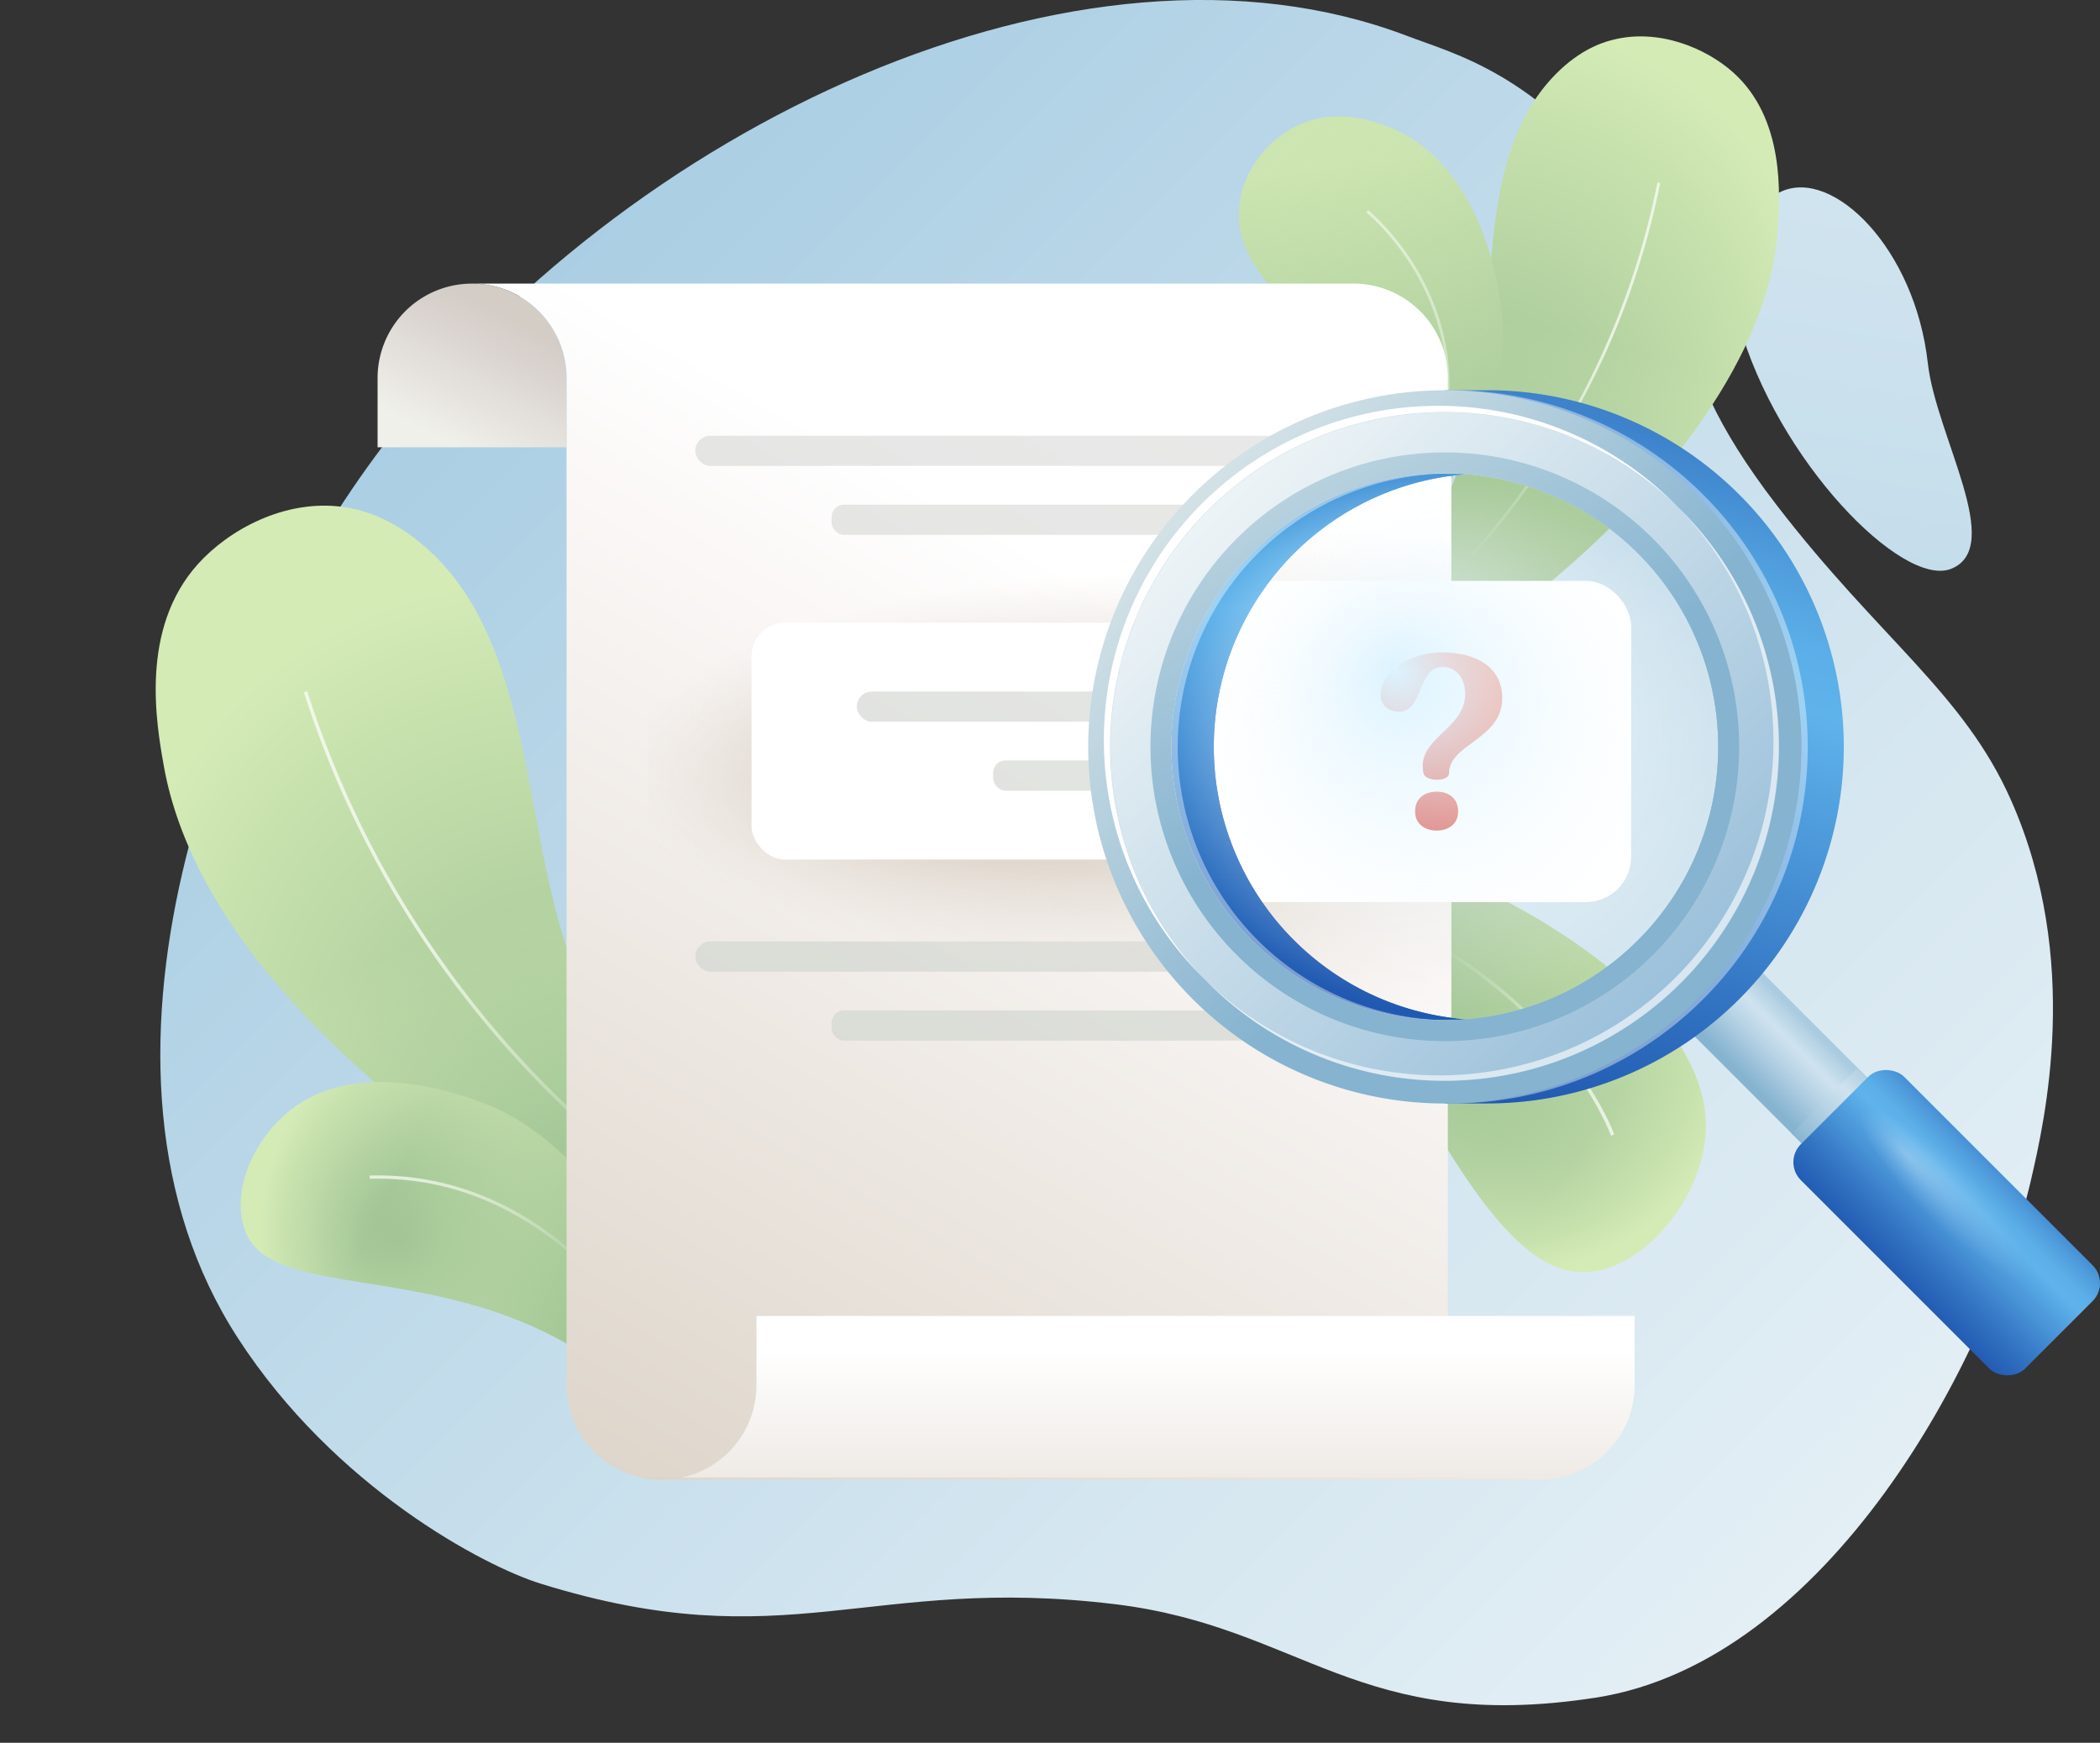 <svg xmlns="http://www.w3.org/2000/svg" xmlns:xlink="http://www.w3.org/1999/xlink" viewBox="0 0 667.23 553.73"><rect x="0" y="0" width="667.23" height="553.73" fill="#333333" stroke="none"/><defs><style>.cls-1,.cls-12,.cls-15,.cls-18,.cls-6,.cls-9{fill:none;}.cls-2{isolation:isolate;}.cls-3{fill:url(#linear-gradient);}.cls-4{fill:url(#linear-gradient-2);}.cls-5{fill:url(#radial-gradient);}.cls-12,.cls-15,.cls-18,.cls-6,.cls-9{stroke:#fff;stroke-miterlimit:10;opacity:0.7;}.cls-6{stroke-width:1.09px;}.cls-10,.cls-13,.cls-16,.cls-19,.cls-24,.cls-25,.cls-26,.cls-27,.cls-28,.cls-30,.cls-31,.cls-37,.cls-38,.cls-39,.cls-40,.cls-41,.cls-42,.cls-43,.cls-46,.cls-7{mix-blend-mode:multiply;}.cls-7{fill:url(#linear-gradient-3);}.cls-8{fill:url(#radial-gradient-2);}.cls-9{stroke-width:1.1px;}.cls-10{fill:url(#linear-gradient-4);}.cls-11{fill:url(#radial-gradient-3);}.cls-12{stroke-width:0.88px;}.cls-13{fill:url(#linear-gradient-5);}.cls-14{fill:url(#radial-gradient-4);}.cls-15{stroke-width:1.02px;}.cls-16{fill:url(#linear-gradient-6);}.cls-17{fill:url(#linear-gradient-7);}.cls-18{stroke-width:0.92px;}.cls-19{fill:url(#linear-gradient-8);}.cls-20{fill:url(#linear-gradient-9);}.cls-21{fill:url(#linear-gradient-10);}.cls-22{fill:#dfd4c1;}.cls-23{fill:url(#linear-gradient-11);}.cls-24,.cls-25,.cls-26,.cls-27,.cls-30,.cls-31,.cls-37,.cls-38,.cls-39,.cls-40,.cls-42,.cls-43{opacity:0.8;}.cls-24{fill:url(#linear-gradient-12);}.cls-25{fill:url(#linear-gradient-13);}.cls-26{fill:url(#linear-gradient-14);}.cls-27{fill:url(#linear-gradient-15);}.cls-28{fill:url(#radial-gradient-5);}.cls-29,.cls-50,.cls-53{fill:#fff;}.cls-30{fill:url(#linear-gradient-16);}.cls-31{fill:url(#linear-gradient-17);}.cls-32{fill:url(#linear-gradient-18);}.cls-33{clip-path:url(#clip-path);}.cls-34{fill:url(#linear-gradient-19);}.cls-35{fill:url(#linear-gradient-20);}.cls-36{fill:url(#linear-gradient-21);}.cls-37{fill:url(#linear-gradient-22);}.cls-38{fill:url(#linear-gradient-23);}.cls-39{fill:url(#linear-gradient-24);}.cls-40{fill:url(#linear-gradient-25);}.cls-41{fill:url(#radial-gradient-6);}.cls-42{fill:url(#linear-gradient-26);}.cls-43{fill:url(#linear-gradient-27);}.cls-44{fill:url(#linear-gradient-28);}.cls-45{fill:url(#linear-gradient-29);}.cls-46{fill:url(#linear-gradient-30);}.cls-47{fill:url(#linear-gradient-31);}.cls-48{fill:url(#linear-gradient-32);}.cls-49{fill:url(#linear-gradient-33);}.cls-50{opacity:0.4;mix-blend-mode:screen;}.cls-51{fill:url(#linear-gradient-34);}.cls-52{fill:url(#linear-gradient-35);}.cls-53{opacity:0.6;}.cls-54{fill:url(#linear-gradient-36);}.cls-55{mix-blend-mode:overlay;fill:url(#radial-gradient-7);}.cls-56{opacity:0.3;fill:url(#radial-gradient-8);}</style><linearGradient id="linear-gradient" x1="5900.79" y1="-2749.44" x2="6519.03" y2="-2131.21" gradientTransform="matrix(-0.58, -0.82, 0.82, -0.58, 6107.76, 3833.64)" gradientUnits="userSpaceOnUse"><stop offset="0" stop-color="#99c4de"/><stop offset="0.65" stop-color="#d4e6f0"/><stop offset="1" stop-color="#eef5f8"/></linearGradient><linearGradient id="linear-gradient-2" x1="-14.58" y1="-16.29" x2="603.65" y2="601.94" gradientTransform="matrix(1, 0, 0, 1, 0, 0)" xlink:href="#linear-gradient"/><radialGradient id="radial-gradient" cx="2258.98" cy="2575.47" fx="2230.922" r="83.39" gradientTransform="matrix(0.4, -0.92, -0.92, -0.4, 1894.95, 3433.53)" gradientUnits="userSpaceOnUse"><stop offset="0" stop-color="#9bc091"/><stop offset="0.27" stop-color="#a7c999"/><stop offset="0.77" stop-color="#c8e2ae"/><stop offset="0.93" stop-color="#d4ebb6"/></radialGradient><linearGradient id="linear-gradient-3" x1="389.93" y1="311.76" x2="462.3" y2="361.31" gradientUnits="userSpaceOnUse"><stop offset="0" stop-color="#9bc091"/><stop offset="0.1" stop-color="#9fc393" stop-opacity="0.94"/><stop offset="0.29" stop-color="#a8ca9a" stop-opacity="0.76"/><stop offset="0.54" stop-color="#b8d6a4" stop-opacity="0.49"/><stop offset="0.85" stop-color="#cee6b2" stop-opacity="0.11"/><stop offset="0.93" stop-color="#d4ebb6" stop-opacity="0"/></linearGradient><radialGradient id="radial-gradient-2" cx="2235.41" cy="-7400.69" fx="2290.852" fy="-7333.874" r="129.94" gradientTransform="matrix(-0.5, 0.9, 0.92, 0.48, 8040.27, 1842.3)" xlink:href="#radial-gradient"/><linearGradient id="linear-gradient-4" x1="7218.91" y1="748.26" x2="7269.85" y2="646.38" gradientTransform="matrix(-1, -0.08, -0.08, 1, 7379.68, 236.92)" xlink:href="#linear-gradient-3"/><radialGradient id="radial-gradient-3" cx="-1596.01" cy="-1468.51" fx="-1551.826" fy="-1415.265" r="103.55" gradientTransform="matrix(0.6, 0.84, -0.86, 0.58, 122.68, 2293.2)" xlink:href="#radial-gradient"/><linearGradient id="linear-gradient-5" x1="-81.53" y1="-459.78" x2="-40.94" y2="-540.97" gradientTransform="translate(600.72 624.33) rotate(-11.2)" xlink:href="#linear-gradient-3"/><radialGradient id="radial-gradient-4" cx="6464.99" cy="194.5" fx="6497.543" r="76.81" gradientTransform="matrix(-1.08, 0.09, 0.1, 1.04, 7075.65, -392.52)" xlink:href="#radial-gradient"/><linearGradient id="linear-gradient-6" x1="7043.57" y1="389.49" x2="7121.65" y2="342.92" gradientTransform="matrix(-1, 0.07, 0.07, 1, 7155.72, -444.38)" xlink:href="#linear-gradient-3"/><linearGradient id="linear-gradient-7" x1="6391.53" y1="-2054.3" x2="6322.62" y2="-2150.91" gradientTransform="matrix(-0.69, 0.72, 0.81, 0.78, 6498.2, -2824.11)" gradientUnits="userSpaceOnUse"><stop offset="0" stop-color="#9bc091"/><stop offset="0.33" stop-color="#a7c999"/><stop offset="0.93" stop-color="#c8e2ae"/><stop offset="1" stop-color="#cce5b1"/></linearGradient><linearGradient id="linear-gradient-8" x1="6350.62" y1="-1984.74" x2="6350.62" y2="-2200.4" gradientTransform="matrix(-0.69, 0.72, 0.81, 0.78, 6498.2, -2824.11)" xlink:href="#linear-gradient-3"/><linearGradient id="linear-gradient-9" x1="7288.96" y1="96.1" x2="7312.3" y2="141.16" gradientTransform="matrix(-1, 0, 0, 1, 7405.7, 0)" gradientUnits="userSpaceOnUse"><stop offset="0.12" stop-color="#d3cdc6"/><stop offset="0.28" stop-color="#d8d1cd"/><stop offset="1" stop-color="#f0f0ea"/></linearGradient><linearGradient id="linear-gradient-10" x1="7249.05" y1="479" x2="7087.53" y2="196.97" gradientTransform="matrix(-1, 0, 0, 1, 7405.7, 0)" gradientUnits="userSpaceOnUse"><stop offset="0.01" stop-color="#ded6cb"/><stop offset="0.83" stop-color="#faf7f6"/><stop offset="1" stop-color="#fff"/></linearGradient><linearGradient id="linear-gradient-11" x1="7087.11" y1="486.07" x2="7087.11" y2="429.3" gradientTransform="matrix(-1, 0, 0, 1, 7405.7, 0)" gradientUnits="userSpaceOnUse"><stop offset="0" stop-color="#e8e1db"/><stop offset="1" stop-color="#fff"/></linearGradient><linearGradient id="linear-gradient-12" x1="7091.34" y1="73.31" x2="7291.91" y2="422.28" gradientTransform="matrix(1, 0, 0, -1, -6857.35, 286.48)" gradientUnits="userSpaceOnUse"><stop offset="0.01" stop-color="#e4e4e4"/><stop offset="1" stop-color="#d3d7d0"/></linearGradient><linearGradient id="linear-gradient-13" x1="7056.2" y1="71.78" x2="7287.59" y2="474.37" gradientTransform="matrix(1, 0, 0, -1, -6814.02, 330.3)" xlink:href="#linear-gradient-12"/><linearGradient id="linear-gradient-14" x1="6983.82" y1="46.95" x2="7184.4" y2="395.92" gradientTransform="matrix(1, 0, 0, -1, -6857.35, 607.86)" xlink:href="#linear-gradient-12"/><linearGradient id="linear-gradient-15" x1="6932.17" y1="16.67" x2="7163.56" y2="419.26" gradientTransform="matrix(1, 0, 0, -1, -6814.02, 651.68)" xlink:href="#linear-gradient-12"/><radialGradient id="radial-gradient-5" cx="7363.45" cy="245.16" fx="7444.837" r="183.2" gradientTransform="matrix(-0.97, 0, 0, 0.35, 7467.42, 160.05)" gradientUnits="userSpaceOnUse"><stop offset="0.01" stop-color="#cbc7c3"/><stop offset="0.41" stop-color="#ded6cb"/><stop offset="0.41" stop-color="#ded6cb" stop-opacity="0.99"/><stop offset="0.71" stop-color="#e3dcd4" stop-opacity="0.46"/><stop offset="0.91" stop-color="#e7e0d9" stop-opacity="0.13"/><stop offset="1" stop-color="#e8e1db" stop-opacity="0"/></radialGradient><linearGradient id="linear-gradient-16" x1="7057.65" y1="118.98" x2="7187.17" y2="344.32" gradientTransform="matrix(1, 0, 0, -1, -6830.93, 449.04)" xlink:href="#linear-gradient-12"/><linearGradient id="linear-gradient-17" x1="7031.9" y1="133.77" x2="7161.42" y2="359.12" gradientTransform="matrix(1, 0, 0, -1, -6787.6, 492.86)" xlink:href="#linear-gradient-12"/><linearGradient id="linear-gradient-18" x1="386.13" y1="255.04" x2="431.31" y2="209.08" gradientUnits="userSpaceOnUse"><stop offset="0.01" stop-color="#cc1e13"/><stop offset="0.15" stop-color="#d02519"/><stop offset="0.36" stop-color="#dc3a28"/><stop offset="0.61" stop-color="#ef5b42"/><stop offset="0.64" stop-color="#f25f45"/><stop offset="1" stop-color="#f89574"/></linearGradient><clipPath id="clip-path" transform="translate(49.47)"><path class="cls-1" d="M409.59,324.14a86.87,86.87,0,1,1,86.87-86.87A86.87,86.87,0,0,1,409.59,324.14Z"/></clipPath><linearGradient id="linear-gradient-19" x1="7392.47" y1="46.63" x2="7424.12" y2="107.72" xlink:href="#linear-gradient-9"/><linearGradient id="linear-gradient-20" x1="7338.36" y1="565.76" x2="7119.37" y2="183.39" xlink:href="#linear-gradient-10"/><linearGradient id="linear-gradient-21" x1="7118.8" y1="575.36" x2="7118.8" y2="498.39" xlink:href="#linear-gradient-11"/><linearGradient id="linear-gradient-22" x1="7124.53" y1="15.73" x2="7396.47" y2="488.87" gradientTransform="matrix(1, 0, 0, -1, -6952.34, 221.08)" xlink:href="#linear-gradient-12"/><linearGradient id="linear-gradient-23" x1="7076.89" y1="13.65" x2="7390.62" y2="559.49" gradientTransform="matrix(1, 0, 0, -1, -6893.6, 280.49)" xlink:href="#linear-gradient-12"/><linearGradient id="linear-gradient-24" x1="6978.77" y1="-20.01" x2="7250.71" y2="453.13" gradientTransform="matrix(1, 0, 0, -1, -6952.34, 656.81)" xlink:href="#linear-gradient-12"/><linearGradient id="linear-gradient-25" x1="6908.73" y1="-61.06" x2="7222.45" y2="484.77" gradientTransform="matrix(1, 0, 0, -1, -6893.6, 716.22)" xlink:href="#linear-gradient-12"/><radialGradient id="radial-gradient-6" cx="7389.92" cy="248.73" fx="7500.26" r="248.38" gradientTransform="matrix(-0.97, 0, 0, 0.35, 7467.42, 162.38)" xlink:href="#radial-gradient-5"/><linearGradient id="linear-gradient-26" x1="7078.86" y1="77.64" x2="7254.47" y2="383.16" gradientTransform="matrix(1, 0, 0, -1, -6916.52, 441.48)" xlink:href="#linear-gradient-12"/><linearGradient id="linear-gradient-27" x1="7043.95" y1="97.71" x2="7219.55" y2="403.23" gradientTransform="matrix(1, 0, 0, -1, -6857.78, 500.9)" xlink:href="#linear-gradient-12"/><linearGradient id="linear-gradient-28" x1="378.47" y1="262.11" x2="439.72" y2="199.81" xlink:href="#linear-gradient-18"/><linearGradient id="linear-gradient-29" x1="533.7" y1="334.08" x2="515.17" y2="352.61" gradientUnits="userSpaceOnUse"><stop offset="0" stop-color="#aacbdf"/><stop offset="0.3" stop-color="#cfe3ef"/><stop offset="0.56" stop-color="#b7d3e5"/><stop offset="1" stop-color="#85b3d0"/></linearGradient><linearGradient id="linear-gradient-30" x1="554.55" y1="350.32" x2="531.67" y2="373.2" gradientTransform="translate(415.19 -277.72) rotate(45.01)" xlink:href="#linear-gradient-29"/><linearGradient id="linear-gradient-31" x1="587.63" y1="369.9" x2="551.68" y2="405.84" gradientTransform="translate(441.37 -288.6) rotate(45)" gradientUnits="userSpaceOnUse"><stop offset="0" stop-color="#3d82cb"/><stop offset="0.01" stop-color="#3f85cd"/><stop offset="0.13" stop-color="#509edd"/><stop offset="0.23" stop-color="#5baee7"/><stop offset="0.32" stop-color="#5fb3eb"/><stop offset="0.77" stop-color="#3273c2"/><stop offset="1" stop-color="#2059b1"/></linearGradient><linearGradient id="linear-gradient-32" x1="455.46" y1="131.77" x2="391.77" y2="339.13" gradientTransform="matrix(1, 0, 0, 1, 0, 0)" xlink:href="#linear-gradient-31"/><linearGradient id="linear-gradient-33" x1="365.31" y1="135.55" x2="365.31" y2="314.72" gradientTransform="matrix(1, 0, 0, 1, 0, 0)" xlink:href="#linear-gradient-31"/><linearGradient id="linear-gradient-34" x1="289.19" y1="116.87" x2="492" y2="319.68" gradientUnits="userSpaceOnUse"><stop offset="0.01" stop-color="#f2f4ef"/><stop offset="0.68" stop-color="#85b3d0"/></linearGradient><linearGradient id="linear-gradient-35" x1="321.2" y1="148.87" x2="603.85" y2="431.52" gradientUnits="userSpaceOnUse"><stop offset="0.01" stop-color="#f2f7f8"/><stop offset="0.7" stop-color="#89b5d4"/></linearGradient><linearGradient id="linear-gradient-36" x1="310.32" y1="54.93" x2="457.14" y2="324.6" xlink:href="#linear-gradient-34"/><radialGradient id="radial-gradient-7" cx="409.59" cy="237.27" fx="393.776" fy="212.924" r="86.87" gradientUnits="userSpaceOnUse"><stop offset="0" stop-color="#dcf3ff"/><stop offset="0.98" stop-color="#fff" stop-opacity="0"/></radialGradient><radialGradient id="radial-gradient-8" cx="408.28" cy="285.49" fx="383.111" r="53.99" gradientTransform="matrix(0, 0.72, -0.18, 0, 619.24, 85.04)" gradientUnits="userSpaceOnUse"><stop offset="0" stop-color="#fff"/><stop offset="0.1" stop-color="#fff" stop-opacity="0.88"/><stop offset="0.35" stop-color="#fff" stop-opacity="0.57"/><stop offset="0.57" stop-color="#fff" stop-opacity="0.32"/><stop offset="0.76" stop-color="#fff" stop-opacity="0.15"/><stop offset="0.9" stop-color="#fff" stop-opacity="0.04"/><stop offset="0.98" stop-color="#fff" stop-opacity="0"/></radialGradient></defs><g class="cls-2"><g id="Layer_2" data-name="Layer 2"><g id="Layer_1-2" data-name="Layer 1"><path class="cls-3" d="M503,102.7c-5-17.92.66-36.12,13.6-41.89C533.06,53.45,559,79,563.06,115.43c2.61,23.07,24.68,58.41,7.4,65.3C555,186.9,515.18,146.36,503,102.7Z" transform="translate(49.47)"/><path class="cls-4" d="M304.9,509.71c59.26,7.21,77.38,41.34,152.65,29.68C531,528,582.53,432.37,595.81,375c4.34-18.77,16.2-70-6.36-120.85-15.05-33.94-41.78-51.22-74.38-93.6-40.77-53-20.92-64.48-47.56-99.2-29.32-38.21-54.34-44-69.93-49.95C293.53-28.26,149,40.4,72.14,141.8c-52.4,69.11-101.94,197.14-46,283.39,30.83,47.56,78.4,72.46,96.07,77.95C200.64,527.52,226.45,500.17,304.9,509.71Z" transform="translate(49.47)"/><path class="cls-5" d="M363.12,270.47c12.12-14.85,131.64,33.53,129.4,88.87-.86,21.09-19.4,43.54-37.37,44.79-24.6,1.7-45-36.59-81.34-105C361.69,276.29,361.36,272.62,363.12,270.47Z" transform="translate(49.47)"/><path class="cls-6" d="M462.92,360.66s-13.71-38.52-63.43-64.57" transform="translate(49.47)"/><path class="cls-7" d="M363.12,270.47c-1.76,2.15-1.43,5.82,10.69,28.63,7.58,14.25,14.46,27.2,20.83,38.75,24.21,43.9,41,67.63,60.51,66.28,18-1.24,36.52-23.7,37.36-44.79.73-17.89-11.27-35-28.25-49.58C428.71,279.34,371.32,260.42,363.12,270.47Z" transform="translate(49.47)"/><path class="cls-8" d="M205.78,412C192.44,428.08,20.42,344.1,2.57,243.31c-2.37-13.38-7.7-43.45,10.82-64.06,9.66-10.76,27.44-20.74,46.14-18.18,5.31.73,15.09,3.08,26.06,12.67,31.42,27.46,31,77.84,42.55,119.37C150.72,374,213.77,402.37,205.78,412Z" transform="translate(49.47)"/><path class="cls-9" d="M156.27,374a318.3,318.3,0,0,1-79.66-89.69,314.93,314.93,0,0,1-29-64.52" transform="translate(49.47)"/><path class="cls-10" d="M2.57,243.32C20.42,344.1,192.44,428.08,205.78,412c6.63-8-35.63-28.86-63.11-81.93a192.23,192.23,0,0,1-14.54-37c-11-39.26-11.14-86.43-37.68-114.67-1.53-1.63-3.15-3.19-4.86-4.7-11-9.59-20.75-11.94-26.06-12.67-18.7-2.57-36.47,7.42-46.14,18.18C-5.13,199.86.2,229.93,2.57,243.32Z" transform="translate(49.47)"/><path class="cls-11" d="M369.39,224.32c12,11.55,140.78-70.19,146-151.59.69-10.81,2.24-35.09-14.25-49.78-8.61-7.66-23.57-14-38.15-10.3-4.14,1-11.68,3.77-19.52,12.34-22.45,24.53-17.62,64.38-23.12,98.3C409.63,189.36,362.21,217.41,369.39,224.32Z" transform="translate(49.47)"/><path class="cls-12" d="M405.23,189.82a253.61,253.61,0,0,0,55.14-78.09,250.42,250.42,0,0,0,17.21-53.65" transform="translate(49.47)"/><path class="cls-13" d="M515.37,72.73c-5.21,81.4-134,163.15-146,151.59-5.95-5.73,25.66-26,42.73-70.47a153.12,153.12,0,0,0,8.23-30.56c5.21-32.06,1.17-69.44,19.69-94.15A51.46,51.46,0,0,1,443.47,25c7.83-8.57,15.37-11.3,19.51-12.35C477.56,9,492.52,15.29,501.13,23,517.62,37.64,516.07,61.93,515.37,72.73Z" transform="translate(49.47)"/><path class="cls-14" d="M163.91,457.92c8.15-4.32-3.44-77.05-52-103.92-6.68-3.7-41.14-18.42-65.19-4-14,8.37-23.54,27.36-18.21,41.27,9.2,24,68.59,6.8,117.13,45.93C160.59,449.26,160.65,459.65,163.91,457.92Z" transform="translate(49.47)"/><path class="cls-15" d="M160.85,434.2S130.64,372.32,68,374" transform="translate(49.47)"/><path class="cls-16" d="M163.91,457.92c8.15-4.32-3.44-77.05-52-103.92-6.68-3.7-41.14-18.42-65.19-4-14,8.37-23.54,27.36-18.21,41.27,9.2,24,68.59,6.8,117.13,45.93C160.59,449.26,160.65,459.65,163.91,457.92Z" transform="translate(49.47)"/><path class="cls-17" d="M383.14,183.23c16.62-20,48.46-40.78,44.58-83.4-.4-4.4-4.48-43.35-31.87-57.64-3-1.56-16.51-8.18-30-3.56-11.49,3.94-21.19,15.49-21.67,28.53-.92,25.4,33.9,37.5,45.1,77.26C392.66,156.29,386.25,175.5,383.14,183.23Z" transform="translate(49.47)"/><path class="cls-18" d="M383.14,183.23s29.38-31.16,27.42-64.57c-1.91-32.58-25.6-51.5-25.6-51.5" transform="translate(49.47)"/><path class="cls-19" d="M383.14,183.23c16.62-20,48.46-40.78,44.58-83.4-.4-4.4-4.48-43.35-31.87-57.64-3-1.56-16.51-8.18-30-3.56-11.49,3.94-21.19,15.49-21.67,28.53-.92,25.4,33.9,37.5,45.1,77.26C392.66,156.29,386.25,175.5,383.14,183.23Z" transform="translate(49.47)"/><path class="cls-20" d="M70.5,120.11v22h60v-22a30,30,0,1,0-60,0Z" transform="translate(49.47)"/><path class="cls-21" d="M130.55,90.1h250a30,30,0,0,1,30,30v3c0,.54,0,1.08,0,1.62V440.11a30,30,0,0,0,30,30h-280a30,30,0,0,1-30-30v-3.05c0-.54,0-1.08,0-1.62V120.11a30,30,0,0,0-30-30Z" transform="translate(49.47)"/><path class="cls-22" d="M154.5,469.43a29.21,29.21,0,0,0,6.38.69,29.93,29.93,0,0,0,6.39-.69Z" transform="translate(49.47)"/><path class="cls-23" d="M167.27,469.43a30,30,0,0,0,23.62-29.32v-22h279v22a30,30,0,0,1-36.4,29.32Z" transform="translate(49.47)"/><rect class="cls-24" x="171.44" y="138.44" width="205.48" height="9.6" rx="4.8" transform="translate(597.83 286.48) rotate(-180)"/><rect class="cls-25" x="214.77" y="160.35" width="162.15" height="9.6" rx="3.91" transform="translate(641.15 330.3) rotate(-180)"/><rect class="cls-26" x="171.44" y="299.13" width="205.48" height="9.6" rx="4.8" transform="translate(597.83 607.86) rotate(-180)"/><rect class="cls-27" x="214.77" y="321.04" width="162.15" height="9.6" rx="3.91" transform="translate(641.15 651.68) rotate(-180)"/><path class="cls-28" d="M156.5,196.46v98a15.73,15.73,0,0,0,15.48,16H410.6v-130H172A15.73,15.73,0,0,0,156.5,196.46Z" transform="translate(49.47)"/><rect class="cls-29" x="189.32" y="197.84" width="263.43" height="75.27" rx="10.62" transform="translate(691.54 470.95) rotate(-180)"/><rect class="cls-30" x="222.75" y="219.72" width="129.27" height="9.6" rx="4.8" transform="translate(624.24 449.04) rotate(180)"/><rect class="cls-31" x="266.08" y="241.63" width="85.94" height="9.6" rx="3.91" transform="translate(667.57 492.86) rotate(-180)"/><path class="cls-32" d="M413.85,224.34c0-4.22-2.62-6.32-5.12-6.32-6.21,0-4.56,10.48-10.37,10.48a4,4,0,0,1-4.27-4.05c0-4.73,6.32-9.85,14.29-9.85,7.81,0,14.19,3.24,14.19,10.71,0,9.74-12.48,10.65-12.48,17.66,0,1.88-5.35,2.05-6,0C402.29,234.59,413.85,232.77,413.85,224.34Zm-11.73,27.51c0-3.13,2.33-4.61,5.07-4.61s5,1.48,5,4.61-2.33,4.5-5,4.5S402.12,254.87,402.12,251.85Z" transform="translate(49.47)"/><g class="cls-33"><path class="cls-34" d="M-49.47,79.18V109H31.89V79.18A40.68,40.68,0,0,0-8.78,38.49,40.56,40.56,0,0,0-37.55,50.41,40.56,40.56,0,0,0-49.47,79.18Z" transform="translate(49.47)"/><path class="cls-35" d="M32,38.49h339A40.69,40.69,0,0,1,411.6,79.18v4.14c0,.73.06,1.46.06,2.19V513a40.68,40.68,0,0,0,40.67,40.69H72.64A40.69,40.69,0,0,1,32,513V508.9c0-.73-.06-1.46-.06-2.19V79.18A40.68,40.68,0,0,0-8.78,38.49Z" transform="translate(49.47)"/><path class="cls-22" d="M64.42,552.79a39.2,39.2,0,0,0,8.65.94,40.53,40.53,0,0,0,8.66-.94Z" transform="translate(49.47)"/><path class="cls-36" d="M81.73,552.79a40.68,40.68,0,0,0,32-39.75V483.18H492.07V513a40.66,40.66,0,0,1-49.35,39.75Z" transform="translate(49.47)"/><rect class="cls-37" x="87.39" y="104.03" width="278.59" height="13.01" rx="6.51" transform="translate(502.83 221.08) rotate(-180)"/><rect class="cls-38" x="146.13" y="133.74" width="219.85" height="13.01" rx="5.31" transform="translate(561.58 280.49) rotate(-180)"/><rect class="cls-39" x="87.39" y="321.9" width="278.59" height="13.01" rx="6.51" transform="translate(502.83 656.81) rotate(-180)"/><rect class="cls-40" x="146.13" y="351.6" width="219.85" height="13.01" rx="5.31" transform="translate(561.58 716.22) rotate(-180)"/><path class="cls-41" d="M67.13,182.69V315.61c0,12,9.39,21.67,21,21.67H411.65V161H88.12C76.52,161,67.13,170.72,67.13,182.69Z" transform="translate(49.47)"/><rect class="cls-29" x="111.63" y="184.57" width="357.16" height="102.05" rx="14.39" transform="translate(629.89 471.19) rotate(-180)"/><rect class="cls-42" x="156.96" y="214.24" width="175.26" height="13.01" rx="6.51" transform="translate(538.65 441.48) rotate(180)"/><rect class="cls-43" x="215.7" y="243.94" width="116.52" height="13.01" rx="5.31" transform="translate(597.39 500.9) rotate(-180)"/><path class="cls-44" d="M416.06,220.5c0-5.72-3.56-8.58-7-8.58-8.41,0-6.17,14.21-14.05,14.21-3.25,0-5.8-2-5.8-5.48,0-6.41,8.58-13.36,19.39-13.36,10.58,0,19.23,4.4,19.23,14.52,0,13.21-16.91,14.44-16.91,23.94,0,2.55-7.26,2.78-8.11,0C400.38,234.4,416.06,231.93,416.06,220.5Zm-15.92,37.3c0-4.25,3.17-6.26,6.88-6.26s6.8,2,6.8,6.26c0,4.09-3.17,6.1-6.8,6.1S400.14,261.89,400.14,257.8Z" transform="translate(49.47)"/></g><path class="cls-45" d="M564.15,362.68l-20.89,20.9-53.82-53.82a7.4,7.4,0,0,1,0-10.48l10.41-10.42a7.42,7.42,0,0,1,10.48,0l28.89,28.89Z" transform="translate(49.47)"/><rect class="cls-46" x="527.95" y="344.52" width="29.55" height="35.26" transform="translate(-47.62 489.99) rotate(-45.01)"/><rect class="cls-47" x="545.83" y="338.08" width="46.43" height="100.8" rx="8.06" transform="translate(-58.55 516.16) rotate(-45)"/><path class="cls-48" d="M423.05,124H409.59v.8a113.31,113.31,0,0,0,0,225v.8h13.46a113.31,113.31,0,1,0,0-226.62Zm0,200.18a86.87,86.87,0,1,1,86.88-86.87A86.87,86.87,0,0,1,423.05,324.14Z" transform="translate(49.47)"/><path class="cls-49" d="M336.18,237.27a86.88,86.88,0,0,1,77.34-86.35,85.78,85.78,0,0,0-9.54-.53,86.88,86.88,0,0,0,0,173.75,85.78,85.78,0,0,0,9.54-.53A86.87,86.87,0,0,1,336.18,237.27Z" transform="translate(49.47)"/><path class="cls-50" d="M411.59,124A113.31,113.31,0,1,0,524.9,237.27,113.31,113.31,0,0,0,411.59,124Zm0,200.18a86.87,86.87,0,1,1,86.87-86.87A86.87,86.87,0,0,1,411.59,324.14Z" transform="translate(49.47)"/><path class="cls-51" d="M409.59,124A113.31,113.31,0,1,0,522.9,237.27,113.31,113.31,0,0,0,409.59,124Zm0,200.18a86.87,86.87,0,1,1,86.87-86.87A86.87,86.87,0,0,1,409.59,324.14Z" transform="translate(49.47)"/><path class="cls-52" d="M409.59,131A106.23,106.23,0,1,0,515.81,237.27,106.23,106.23,0,0,0,409.59,131Zm0,193.1a86.87,86.87,0,1,1,86.87-86.87A86.87,86.87,0,0,1,409.59,324.14Z" transform="translate(49.47)"/><path class="cls-53" d="M483.42,160.89a106.21,106.21,0,0,1-150.2,150.2,106.22,106.22,0,1,0,150.2-150.2Z" transform="translate(49.47)"/><path class="cls-29" d="M407.49,128.94a106.21,106.21,0,0,0-74.27,182.15,106.22,106.22,0,0,1,150.2-150.2A105.87,105.87,0,0,0,407.49,128.94Z" transform="translate(49.47)"/><path class="cls-54" d="M409.59,143.75a93.52,93.52,0,1,0,93.52,93.52A93.52,93.52,0,0,0,409.59,143.75Zm0,180.39a86.87,86.87,0,1,1,86.87-86.87A86.87,86.87,0,0,1,409.59,324.14Z" transform="translate(49.47)"/><path class="cls-55" d="M409.59,324.14a86.87,86.87,0,1,1,86.87-86.87A86.87,86.87,0,0,1,409.59,324.14Z" transform="translate(49.47)"/><ellipse class="cls-56" cx="569.37" cy="377.81" rx="9.97" ry="38.84" transform="translate(-50.92 513.26) rotate(-45)"/></g></g></g></svg>